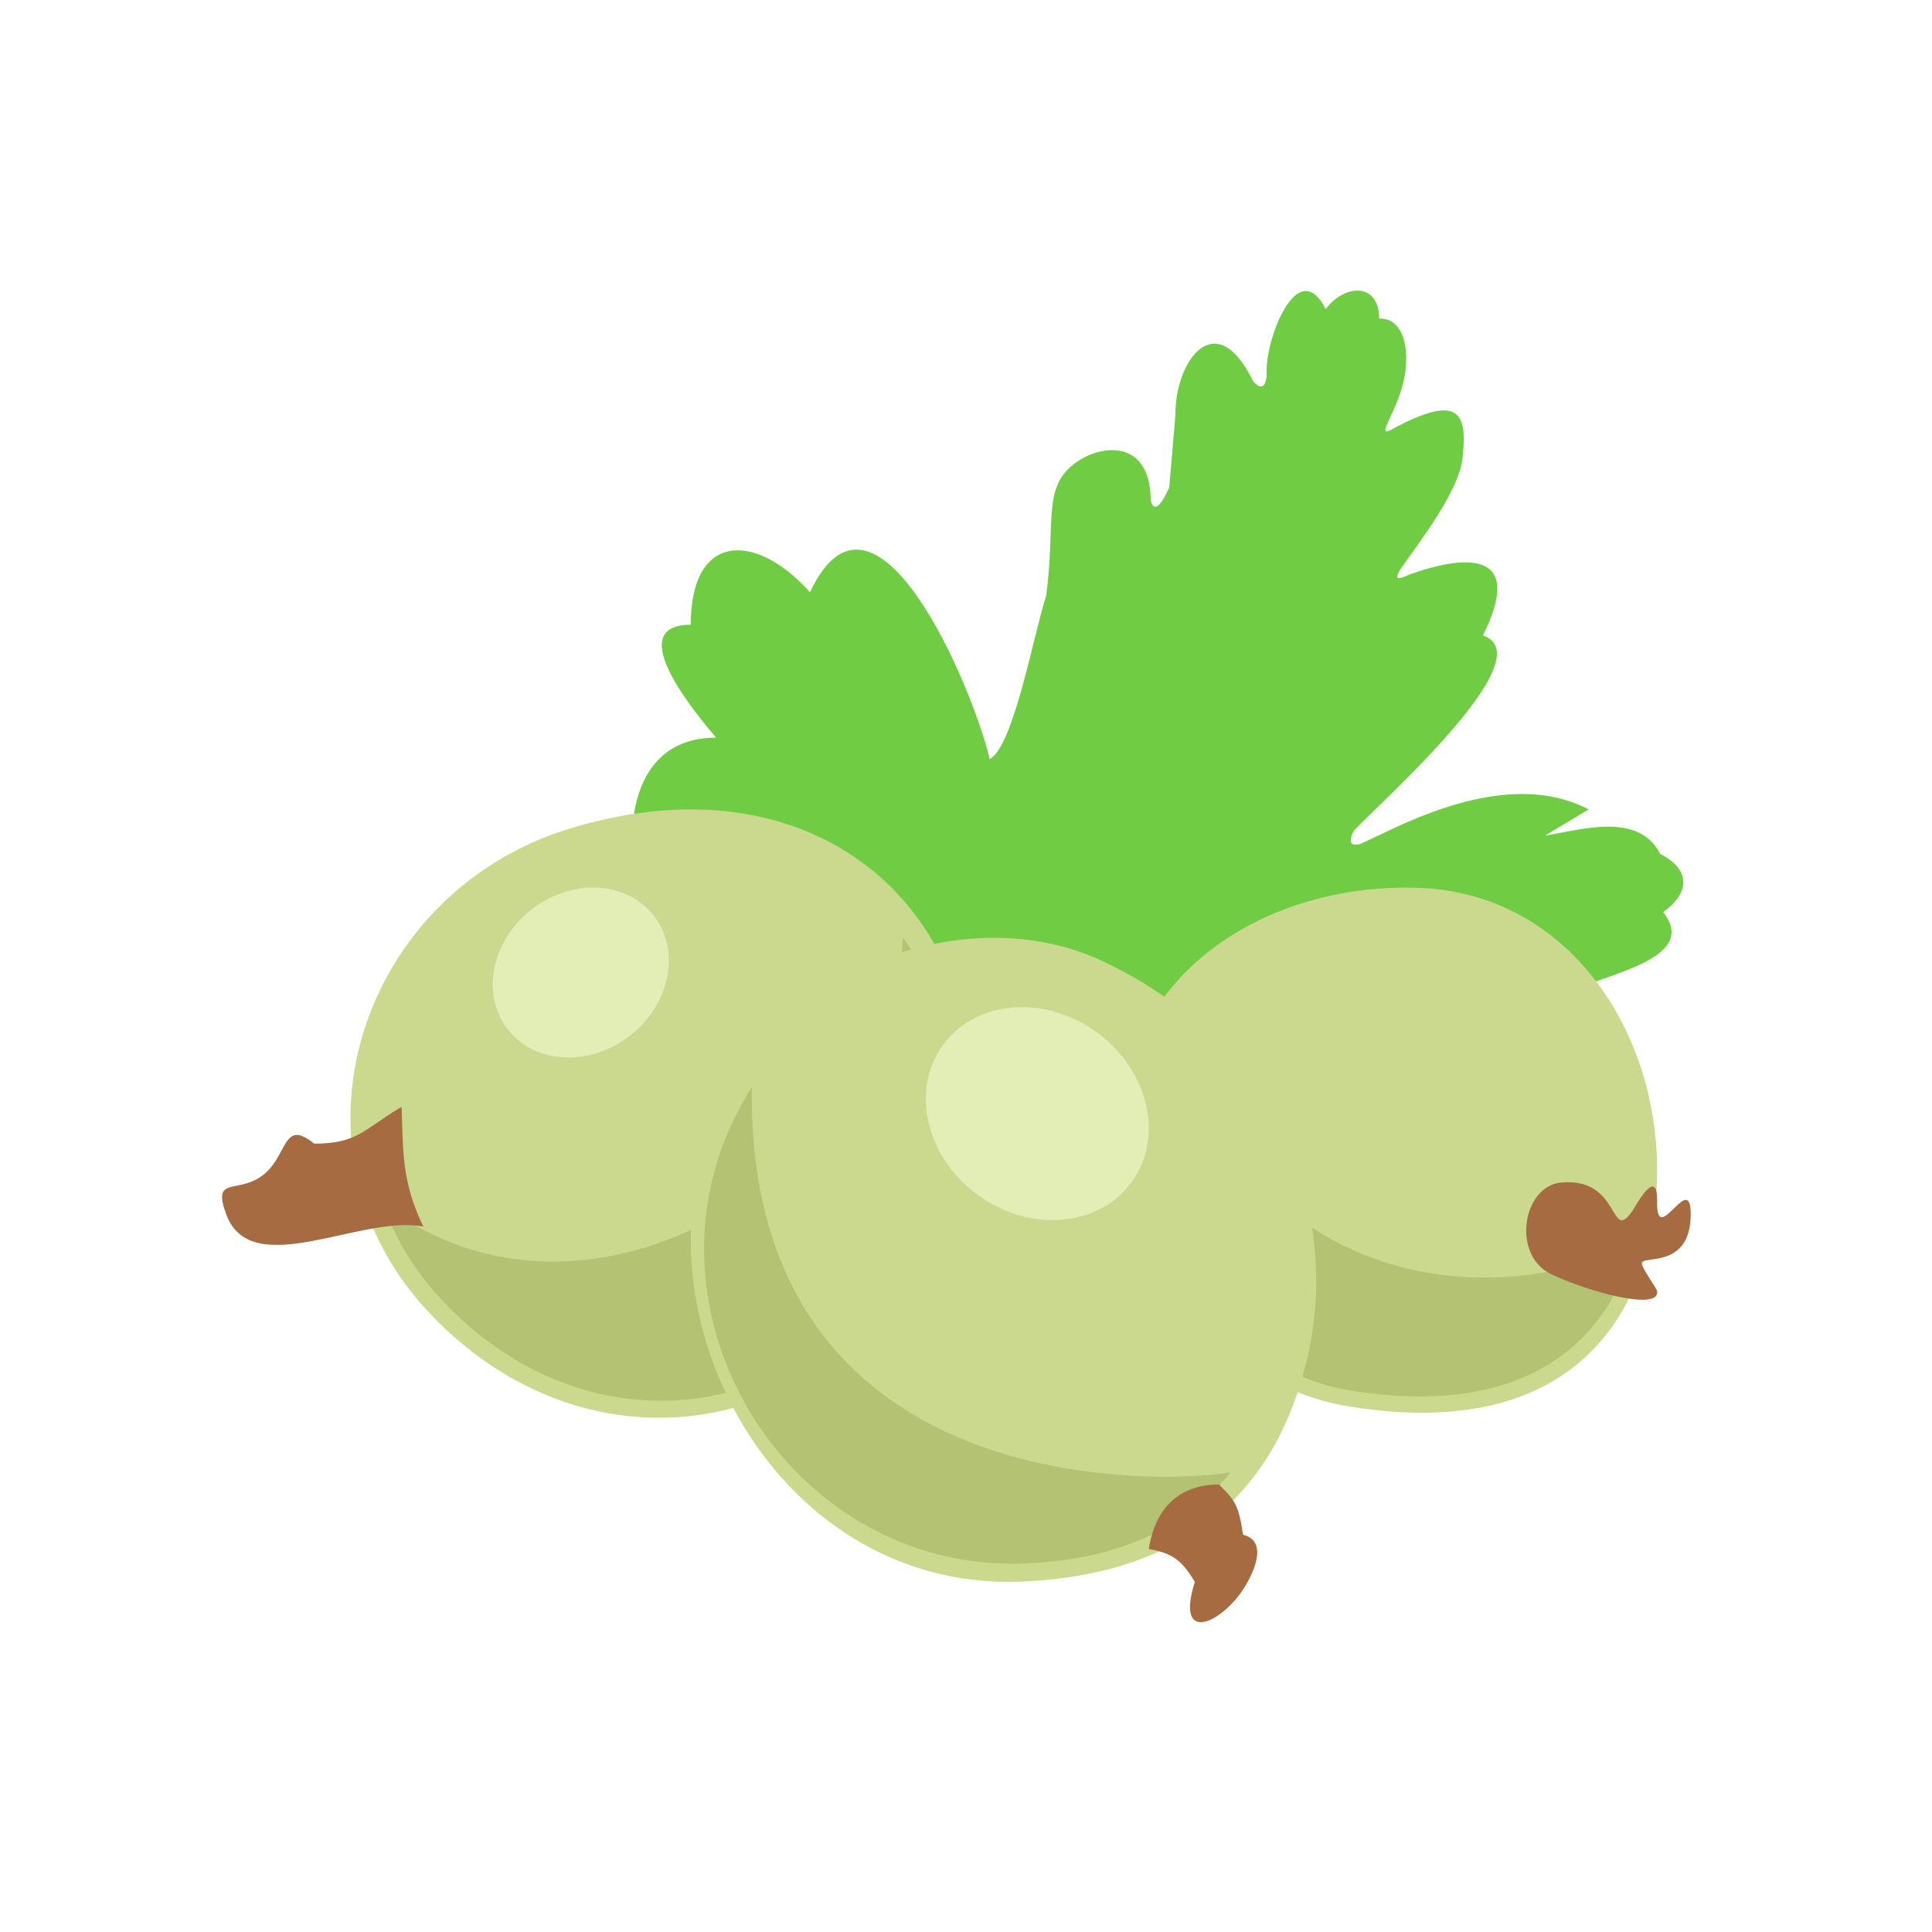 <svg height="512" viewBox="0 0 450 450" width="512" xmlns="http://www.w3.org/2000/svg"><path d="M166.81 171.811c-3.843-4.518-22.461-26.295-5.917-26.295 0-21.59 15.124-21.696 27.77-7.57 14.997-31.905 37.848 21.839 41.853 38.844 5.516-2.745 10.23-29.029 13.162-38.047 2.075-15.621-.456-23.697 4.915-29.28 5.79-6.022 19.43-8.407 19.43 7.172.707 2.379 2.013 1.966 4.319-3.09.48-5.642.958-11.287 1.437-16.932-.119-12.335 9.287-25.888 18.115-7.77 1.812 1.963 2.886 1.493 3.164-1.592-.71-7.244 7.069-28.39 13.715-15.24 4.445-5.961 12.461-6.212 12.461 2.193 6.08-.17 7.3 8.073 5.602 14.992-1.742 7.107-6.451 12.88-2.823 10.903 16.477-8.972 17.707-3.362 16.634 6.587-.823 7.614-9.578 18.981-14.325 25.685-1.88 2.917-.402 2.568 1.82 1.496 15.245-5.472 26.536-4.387 17.25 14.144 14.61 4.953-24.186 39.119-30.094 45.52-1.408 2.92-.474 3.494 1.44 3.09 1.85-.864 3.704-1.73 5.56-2.59 14.206-6.96 32.857-13.299 47.732-5.496-3.385 2.03-6.773 4.065-10.157 6.095 8.609-1.38 21.75-5.603 26.834 4.284 7.22 3.673 6.859 9.108.672 13.544 8.402 10.612-12.515 14.244-20.884 18.167-156.963 73.519-224.974-1.648-218.886-40.747 1.778-11.493 8.25-18.067 19.201-18.067z" fill="#70cc42"/><path d="M314.355 327.617c48.558 7.87 67.481-17.704 71.018-45.495 4.54-35.675-16.742-74.02-55.096-75.331-44.245-1.515-83.653 31.975-63.702 80.825 7.975 19.534 24.781 36.274 47.78 40.001z" fill="#cbd98f"/><path d="M314.593 323.876c41.615 6.744 60.522-12.121 66.497-35.23-14.11 10.477-83.363 26.701-110.836-51.84-19.593 33.313 6.761 80.983 44.339 87.07z" fill="#b4c274"/><path d="M132.876 192.94c-48.908 14.831-68.45 74.271-33.5 112.18 30.366 32.934 73.791 31.354 98.316 7.548 59.798-58.043 17.52-144.694-64.816-119.727z" fill="#cbd98f"/><path d="M89.15 280.364c2.745 7.789 7.155 15.267 13.39 22.03 28.858 31.306 70.139 29.799 93.443 7.177 31.616-30.687 32.614-66.556 14.335-91.13-3.004 54.884-73.557 98.5-121.169 61.923z" fill="#b4c274"/><path d="M363.606 275.44c14.174-1.337 11.177 14.673 16.771 6.372.38-.568 5.78-10.593 5.602-1.913-.224 10.96 7.82-7.528 7.82 2.911 0 12.921-11.458 9.504-11.458 11.406 0 .997 3.544 5.85 3.638 6.547.634 4.653-15.867.167-24.612-3.943-9.367-4.413-6.767-20.532 2.239-21.38zM93.535 257.806c-8.815 5.194-10.112 8.57-20.355 8.57-7.528-6.08-5.985 3.095-12.262 7.58-5.75 4.114-11.587-.07-8.193 8.978 5.88 15.641 31.414-.105 45.881 2.763-5.125-10.594-4.66-17.536-5.071-27.891z" fill="#a66b41"/><path d="M301.236 327.123c15.236-40.497-2.9-84.204-45.003-103.52-29.786-13.664-71.476.796-87.344 31.432-24.706 47.702 10.528 115.609 68.768 113.359 28.489-1.099 52.712-12.391 63.58-41.271z" fill="#cbd98f"/><path d="M175.115 253.2c-.976 1.505-1.853 3.074-2.71 4.66-25.924 47.905 11.446 108.413 66.091 106.297 20.008-.77 36.207-6.83 48.15-21.221-16.557 2.817-112.84 6.482-111.531-89.735z" fill="#b4c274"/><path d="M267.572 360.794c1.716-10.903 8.437-15.041 16.386-15.041.543.746 2.846 2.51 3.957 5.015 1.316 2.958 1.44 6.674 1.7 6.736 5.002 1.3 3.384 6.93.485 11.827-5.003 8.453-16.569 14.276-11.798-.88-3.078-5.061-5.144-6.665-10.73-7.657z" fill="#a66b41"/><path d="M255.04 240.134c12.27 8.635 16.2 24.25 8.775 34.879-7.422 10.63-23.382 12.248-35.651 3.614-12.267-8.632-16.197-24.248-8.775-34.88 7.423-10.63 23.385-12.245 35.652-3.613zM123.447 212.13c9.248-7.498 22.041-7.13 28.577.82 6.535 7.954 4.334 20.473-4.917 27.973-9.249 7.497-22.044 7.13-28.58-.824-6.532-7.95-4.331-20.471 4.92-27.97z" fill="#e3edb6"/></svg>